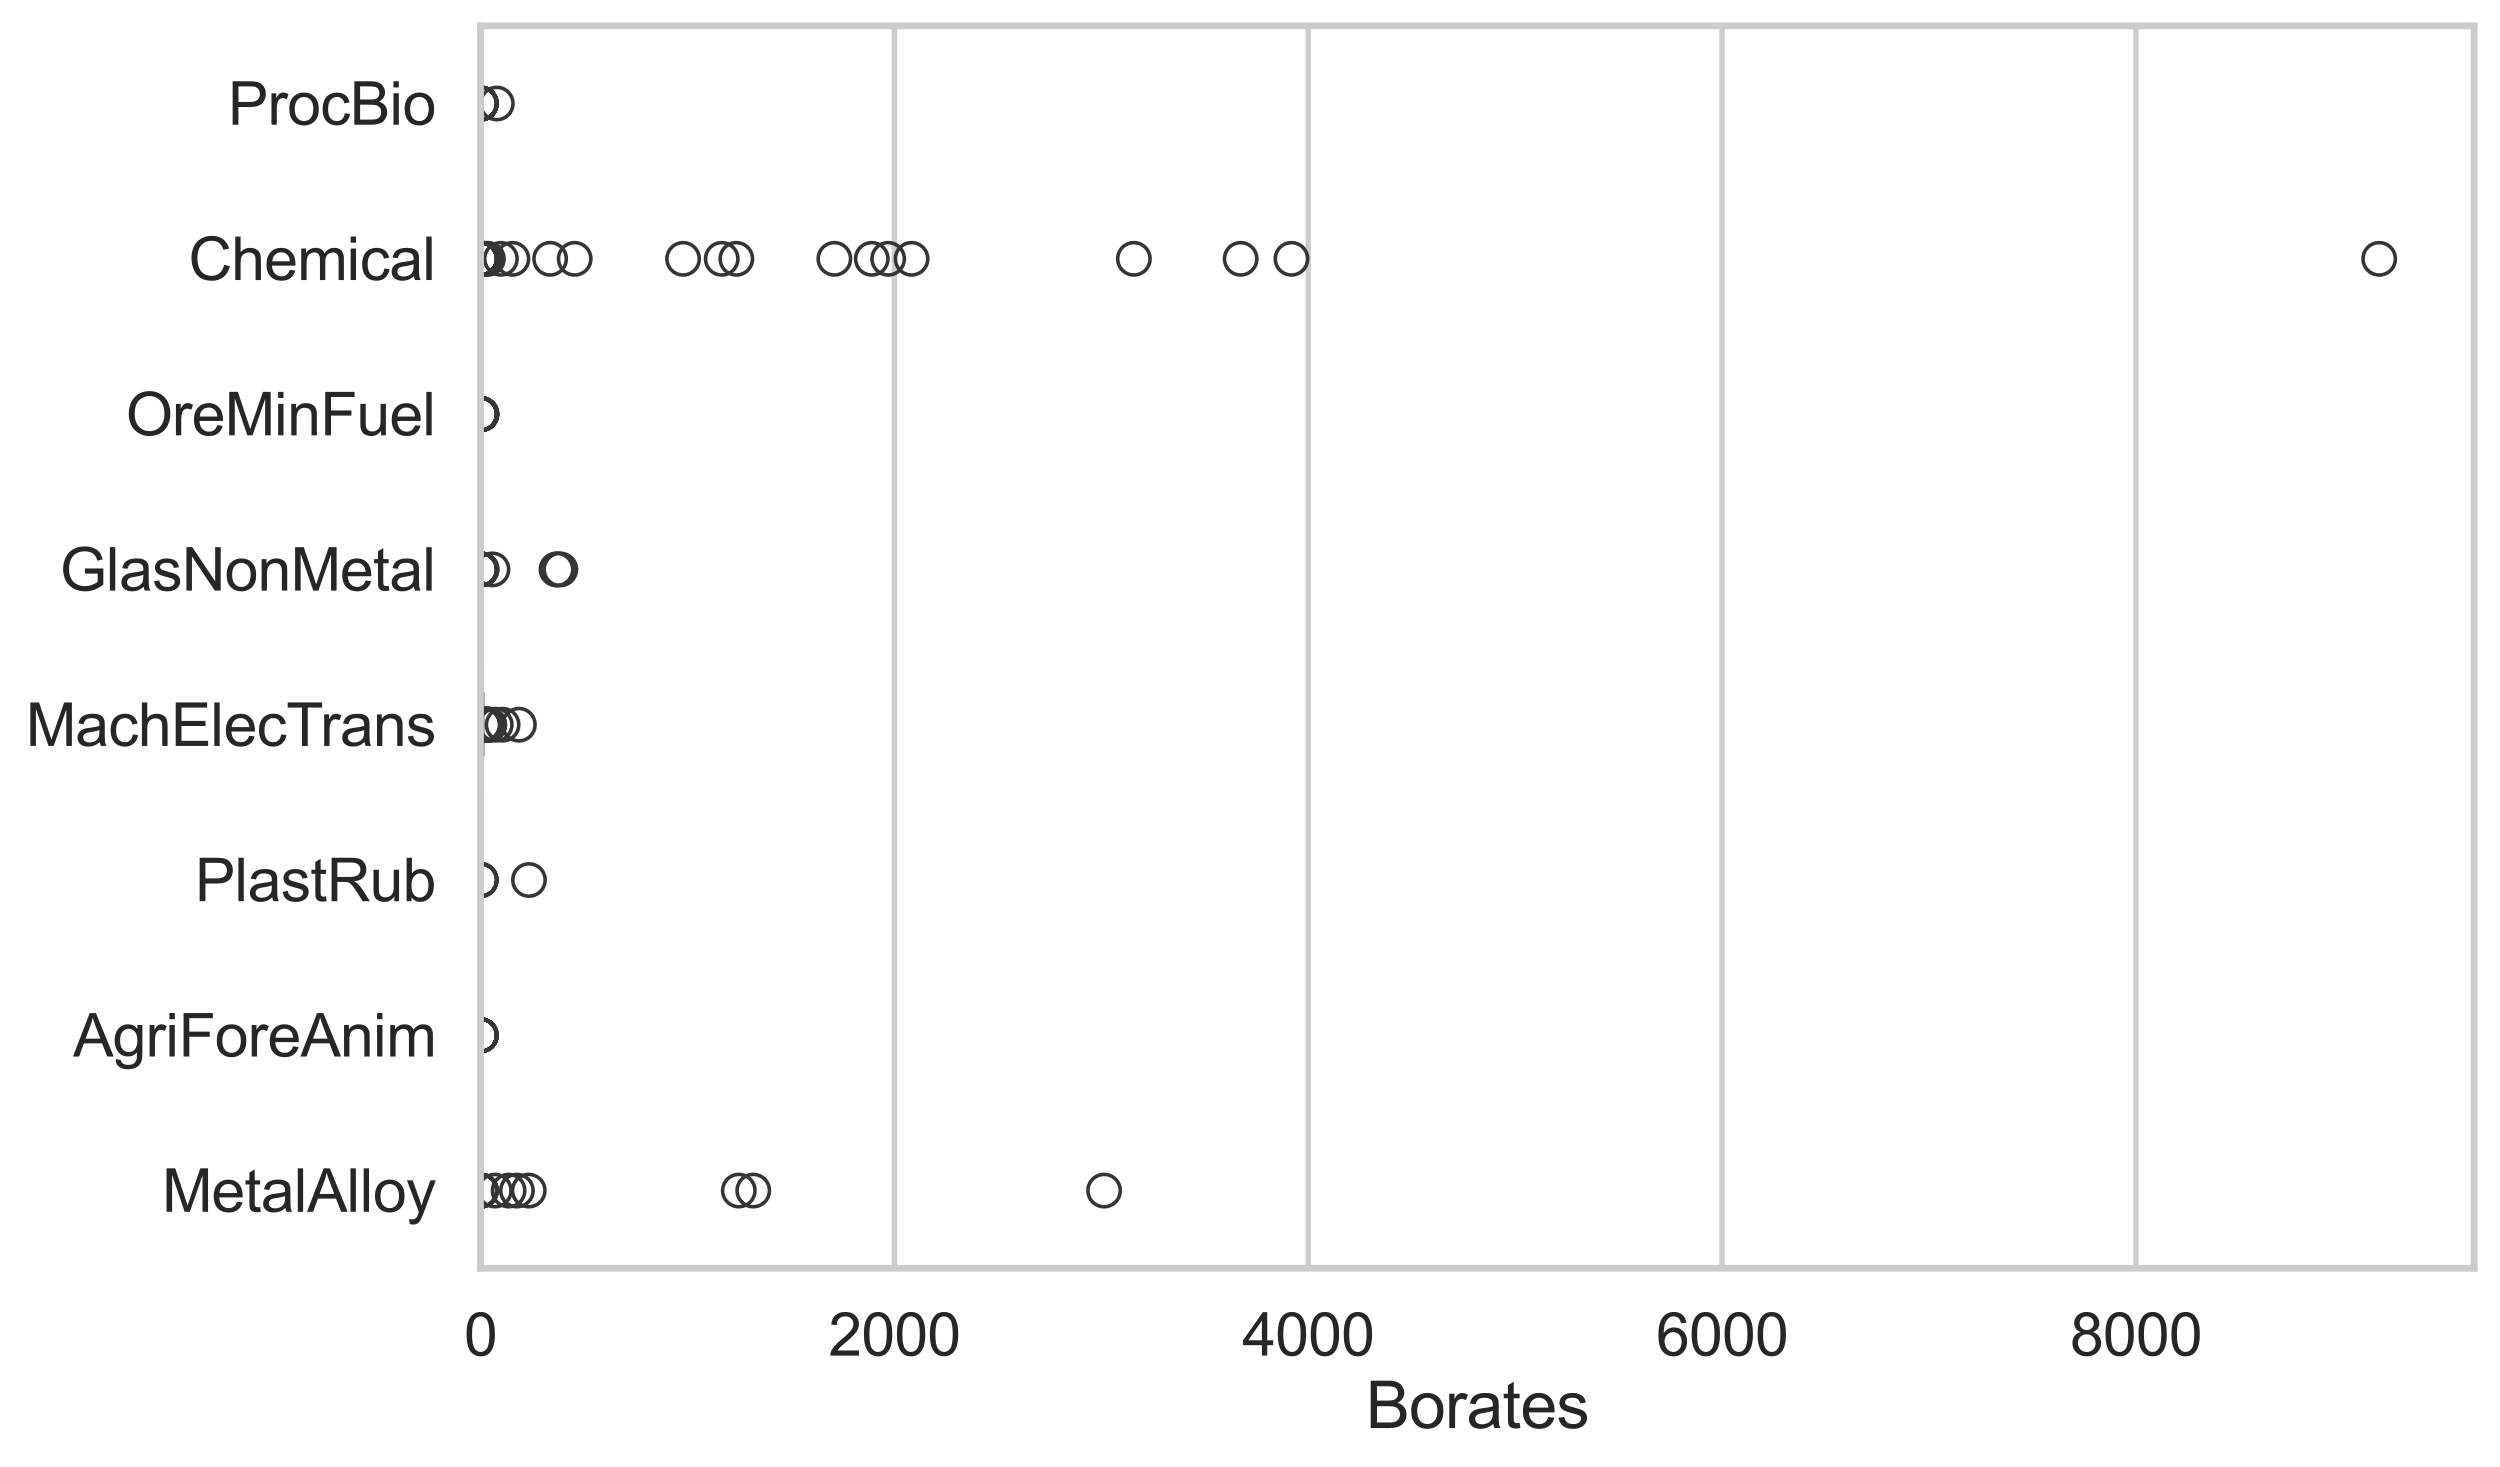 <?xml version="1.0" encoding="utf-8" standalone="no"?>
<!DOCTYPE svg PUBLIC "-//W3C//DTD SVG 1.1//EN"
  "http://www.w3.org/Graphics/SVG/1.1/DTD/svg11.dtd">
<svg xmlns:xlink="http://www.w3.org/1999/xlink" width="695.577pt" height="408.111pt" viewBox="0 0 695.577 408.111" xmlns="http://www.w3.org/2000/svg" version="1.1">
 <defs>
  <style type="text/css">*{stroke-linejoin: round; stroke-linecap: butt}</style>
 </defs>
 <g id="figure_1">
  <g id="patch_1">
   <path d="M 0 408.111 
L 695.577 408.111 
L 695.577 0 
L 0 0 
z
" style="fill: #ffffff"/>
  </g>
  <g id="axes_1">
   <g id="patch_2">
    <path d="M 133.697 352.86 
L 688.377 352.86 
L 688.377 7.2 
L 133.697 7.2 
z
" style="fill: #ffffff"/>
   </g>
   <g id="matplotlib.axis_1">
    <g id="xtick_1">
     <g id="line2d_1">
      <path d="M 133.697 352.86 
L 133.697 7.2 
" clip-path="url(#p08bed62c01)" style="fill: none; stroke: #cccccc; stroke-width: 1.5; stroke-linecap: round"/>
     </g>
     <g id="text_1">
      <!-- 0 -->
      <g style="fill: #262626" transform="translate(129.109 377.17) scale(0.165 -0.165)">
       <defs>
        <path id="ArialMT-30" d="M 266 2259 
Q 266 3072 433 3567 
Q 600 4063 929 4331 
Q 1259 4600 1759 4600 
Q 2128 4600 2406 4451 
Q 2684 4303 2865 4023 
Q 3047 3744 3150 3342 
Q 3253 2941 3253 2259 
Q 3253 1453 3087 958 
Q 2922 463 2592 192 
Q 2263 -78 1759 -78 
Q 1097 -78 719 397 
Q 266 969 266 2259 
z
M 844 2259 
Q 844 1131 1108 757 
Q 1372 384 1759 384 
Q 2147 384 2411 759 
Q 2675 1134 2675 2259 
Q 2675 3391 2411 3762 
Q 2147 4134 1753 4134 
Q 1366 4134 1134 3806 
Q 844 3388 844 2259 
z
" transform="scale(0.016)"/>
       </defs>
       <use xlink:href="#ArialMT-30"/>
      </g>
     </g>
    </g>
    <g id="xtick_2">
     <g id="line2d_2">
      <path d="M 248.843 352.86 
L 248.843 7.2 
" clip-path="url(#p08bed62c01)" style="fill: none; stroke: #cccccc; stroke-width: 1.5; stroke-linecap: round"/>
     </g>
     <g id="text_2">
      <!-- 2000 -->
      <g style="fill: #262626" transform="translate(230.491 377.17) scale(0.165 -0.165)">
       <defs>
        <path id="ArialMT-32" d="M 3222 541 
L 3222 0 
L 194 0 
Q 188 203 259 391 
Q 375 700 629 1000 
Q 884 1300 1366 1694 
Q 2113 2306 2375 2664 
Q 2638 3022 2638 3341 
Q 2638 3675 2398 3904 
Q 2159 4134 1775 4134 
Q 1369 4134 1125 3890 
Q 881 3647 878 3216 
L 300 3275 
Q 359 3922 746 4261 
Q 1134 4600 1788 4600 
Q 2447 4600 2831 4234 
Q 3216 3869 3216 3328 
Q 3216 3053 3103 2787 
Q 2991 2522 2730 2228 
Q 2469 1934 1863 1422 
Q 1356 997 1212 845 
Q 1069 694 975 541 
L 3222 541 
z
" transform="scale(0.016)"/>
       </defs>
       <use xlink:href="#ArialMT-32"/>
       <use xlink:href="#ArialMT-30" transform="translate(55.615 0)"/>
       <use xlink:href="#ArialMT-30" transform="translate(111.23 0)"/>
       <use xlink:href="#ArialMT-30" transform="translate(166.846 0)"/>
      </g>
     </g>
    </g>
    <g id="xtick_3">
     <g id="line2d_3">
      <path d="M 363.988 352.86 
L 363.988 7.2 
" clip-path="url(#p08bed62c01)" style="fill: none; stroke: #cccccc; stroke-width: 1.5; stroke-linecap: round"/>
     </g>
     <g id="text_3">
      <!-- 4000 -->
      <g style="fill: #262626" transform="translate(345.637 377.17) scale(0.165 -0.165)">
       <defs>
        <path id="ArialMT-34" d="M 2069 0 
L 2069 1097 
L 81 1097 
L 81 1613 
L 2172 4581 
L 2631 4581 
L 2631 1613 
L 3250 1613 
L 3250 1097 
L 2631 1097 
L 2631 0 
L 2069 0 
z
M 2069 1613 
L 2069 3678 
L 634 1613 
L 2069 1613 
z
" transform="scale(0.016)"/>
       </defs>
       <use xlink:href="#ArialMT-34"/>
       <use xlink:href="#ArialMT-30" transform="translate(55.615 0)"/>
       <use xlink:href="#ArialMT-30" transform="translate(111.23 0)"/>
       <use xlink:href="#ArialMT-30" transform="translate(166.846 0)"/>
      </g>
     </g>
    </g>
    <g id="xtick_4">
     <g id="line2d_4">
      <path d="M 479.134 352.86 
L 479.134 7.2 
" clip-path="url(#p08bed62c01)" style="fill: none; stroke: #cccccc; stroke-width: 1.5; stroke-linecap: round"/>
     </g>
     <g id="text_4">
      <!-- 6000 -->
      <g style="fill: #262626" transform="translate(460.783 377.17) scale(0.165 -0.165)">
       <defs>
        <path id="ArialMT-36" d="M 3184 3459 
L 2625 3416 
Q 2550 3747 2413 3897 
Q 2184 4138 1850 4138 
Q 1581 4138 1378 3988 
Q 1113 3794 959 3422 
Q 806 3050 800 2363 
Q 1003 2672 1297 2822 
Q 1591 2972 1913 2972 
Q 2475 2972 2870 2558 
Q 3266 2144 3266 1488 
Q 3266 1056 3080 686 
Q 2894 316 2569 119 
Q 2244 -78 1831 -78 
Q 1128 -78 684 439 
Q 241 956 241 2144 
Q 241 3472 731 4075 
Q 1159 4600 1884 4600 
Q 2425 4600 2770 4297 
Q 3116 3994 3184 3459 
z
M 888 1484 
Q 888 1194 1011 928 
Q 1134 663 1356 523 
Q 1578 384 1822 384 
Q 2178 384 2434 671 
Q 2691 959 2691 1453 
Q 2691 1928 2437 2201 
Q 2184 2475 1800 2475 
Q 1419 2475 1153 2201 
Q 888 1928 888 1484 
z
" transform="scale(0.016)"/>
       </defs>
       <use xlink:href="#ArialMT-36"/>
       <use xlink:href="#ArialMT-30" transform="translate(55.615 0)"/>
       <use xlink:href="#ArialMT-30" transform="translate(111.23 0)"/>
       <use xlink:href="#ArialMT-30" transform="translate(166.846 0)"/>
      </g>
     </g>
    </g>
    <g id="xtick_5">
     <g id="line2d_5">
      <path d="M 594.279 352.86 
L 594.279 7.2 
" clip-path="url(#p08bed62c01)" style="fill: none; stroke: #cccccc; stroke-width: 1.5; stroke-linecap: round"/>
     </g>
     <g id="text_5">
      <!-- 8000 -->
      <g style="fill: #262626" transform="translate(575.928 377.17) scale(0.165 -0.165)">
       <defs>
        <path id="ArialMT-38" d="M 1131 2484 
Q 781 2613 612 2850 
Q 444 3088 444 3419 
Q 444 3919 803 4259 
Q 1163 4600 1759 4600 
Q 2359 4600 2725 4251 
Q 3091 3903 3091 3403 
Q 3091 3084 2923 2848 
Q 2756 2613 2416 2484 
Q 2838 2347 3058 2040 
Q 3278 1734 3278 1309 
Q 3278 722 2862 322 
Q 2447 -78 1769 -78 
Q 1091 -78 675 323 
Q 259 725 259 1325 
Q 259 1772 486 2073 
Q 713 2375 1131 2484 
z
M 1019 3438 
Q 1019 3113 1228 2906 
Q 1438 2700 1772 2700 
Q 2097 2700 2305 2904 
Q 2513 3109 2513 3406 
Q 2513 3716 2298 3927 
Q 2084 4138 1766 4138 
Q 1444 4138 1231 3931 
Q 1019 3725 1019 3438 
z
M 838 1322 
Q 838 1081 952 856 
Q 1066 631 1291 507 
Q 1516 384 1775 384 
Q 2178 384 2440 643 
Q 2703 903 2703 1303 
Q 2703 1709 2433 1975 
Q 2163 2241 1756 2241 
Q 1359 2241 1098 1978 
Q 838 1716 838 1322 
z
" transform="scale(0.016)"/>
       </defs>
       <use xlink:href="#ArialMT-38"/>
       <use xlink:href="#ArialMT-30" transform="translate(55.615 0)"/>
       <use xlink:href="#ArialMT-30" transform="translate(111.23 0)"/>
       <use xlink:href="#ArialMT-30" transform="translate(166.846 0)"/>
      </g>
     </g>
    </g>
    <g id="text_6">
     <!-- Borates -->
     <g style="fill: #262626" transform="translate(380.022 397.334) scale(0.18 -0.18)">
      <defs>
       <path id="ArialMT-42" d="M 469 0 
L 469 4581 
L 2188 4581 
Q 2713 4581 3030 4442 
Q 3347 4303 3526 4014 
Q 3706 3725 3706 3409 
Q 3706 3116 3547 2856 
Q 3388 2597 3066 2438 
Q 3481 2316 3704 2022 
Q 3928 1728 3928 1328 
Q 3928 1006 3792 729 
Q 3656 453 3456 303 
Q 3256 153 2954 76 
Q 2653 0 2216 0 
L 469 0 
z
M 1075 2656 
L 2066 2656 
Q 2469 2656 2644 2709 
Q 2875 2778 2992 2937 
Q 3109 3097 3109 3338 
Q 3109 3566 3000 3739 
Q 2891 3913 2687 3977 
Q 2484 4041 1991 4041 
L 1075 4041 
L 1075 2656 
z
M 1075 541 
L 2216 541 
Q 2509 541 2628 563 
Q 2838 600 2978 687 
Q 3119 775 3209 942 
Q 3300 1109 3300 1328 
Q 3300 1584 3169 1773 
Q 3038 1963 2805 2039 
Q 2572 2116 2134 2116 
L 1075 2116 
L 1075 541 
z
" transform="scale(0.016)"/>
       <path id="ArialMT-6f" d="M 213 1659 
Q 213 2581 725 3025 
Q 1153 3394 1769 3394 
Q 2453 3394 2887 2945 
Q 3322 2497 3322 1706 
Q 3322 1066 3130 698 
Q 2938 331 2570 128 
Q 2203 -75 1769 -75 
Q 1072 -75 642 372 
Q 213 819 213 1659 
z
M 791 1659 
Q 791 1022 1069 705 
Q 1347 388 1769 388 
Q 2188 388 2466 706 
Q 2744 1025 2744 1678 
Q 2744 2294 2464 2611 
Q 2184 2928 1769 2928 
Q 1347 2928 1069 2612 
Q 791 2297 791 1659 
z
" transform="scale(0.016)"/>
       <path id="ArialMT-72" d="M 416 0 
L 416 3319 
L 922 3319 
L 922 2816 
Q 1116 3169 1280 3281 
Q 1444 3394 1641 3394 
Q 1925 3394 2219 3213 
L 2025 2691 
Q 1819 2813 1613 2813 
Q 1428 2813 1281 2702 
Q 1134 2591 1072 2394 
Q 978 2094 978 1738 
L 978 0 
L 416 0 
z
" transform="scale(0.016)"/>
       <path id="ArialMT-61" d="M 2588 409 
Q 2275 144 1986 34 
Q 1697 -75 1366 -75 
Q 819 -75 525 192 
Q 231 459 231 875 
Q 231 1119 342 1320 
Q 453 1522 633 1644 
Q 813 1766 1038 1828 
Q 1203 1872 1538 1913 
Q 2219 1994 2541 2106 
Q 2544 2222 2544 2253 
Q 2544 2597 2384 2738 
Q 2169 2928 1744 2928 
Q 1347 2928 1158 2789 
Q 969 2650 878 2297 
L 328 2372 
Q 403 2725 575 2942 
Q 747 3159 1072 3276 
Q 1397 3394 1825 3394 
Q 2250 3394 2515 3294 
Q 2781 3194 2906 3042 
Q 3031 2891 3081 2659 
Q 3109 2516 3109 2141 
L 3109 1391 
Q 3109 606 3145 398 
Q 3181 191 3288 0 
L 2700 0 
Q 2613 175 2588 409 
z
M 2541 1666 
Q 2234 1541 1622 1453 
Q 1275 1403 1131 1340 
Q 988 1278 909 1158 
Q 831 1038 831 891 
Q 831 666 1001 516 
Q 1172 366 1500 366 
Q 1825 366 2078 508 
Q 2331 650 2450 897 
Q 2541 1088 2541 1459 
L 2541 1666 
z
" transform="scale(0.016)"/>
       <path id="ArialMT-74" d="M 1650 503 
L 1731 6 
Q 1494 -44 1306 -44 
Q 1000 -44 831 53 
Q 663 150 594 308 
Q 525 466 525 972 
L 525 2881 
L 113 2881 
L 113 3319 
L 525 3319 
L 525 4141 
L 1084 4478 
L 1084 3319 
L 1650 3319 
L 1650 2881 
L 1084 2881 
L 1084 941 
Q 1084 700 1114 631 
Q 1144 563 1211 522 
Q 1278 481 1403 481 
Q 1497 481 1650 503 
z
" transform="scale(0.016)"/>
       <path id="ArialMT-65" d="M 2694 1069 
L 3275 997 
Q 3138 488 2766 206 
Q 2394 -75 1816 -75 
Q 1088 -75 661 373 
Q 234 822 234 1631 
Q 234 2469 665 2931 
Q 1097 3394 1784 3394 
Q 2450 3394 2872 2941 
Q 3294 2488 3294 1666 
Q 3294 1616 3291 1516 
L 816 1516 
Q 847 969 1125 678 
Q 1403 388 1819 388 
Q 2128 388 2347 550 
Q 2566 713 2694 1069 
z
M 847 1978 
L 2700 1978 
Q 2663 2397 2488 2606 
Q 2219 2931 1791 2931 
Q 1403 2931 1139 2672 
Q 875 2413 847 1978 
z
" transform="scale(0.016)"/>
       <path id="ArialMT-73" d="M 197 991 
L 753 1078 
Q 800 744 1014 566 
Q 1228 388 1613 388 
Q 2000 388 2187 545 
Q 2375 703 2375 916 
Q 2375 1106 2209 1216 
Q 2094 1291 1634 1406 
Q 1016 1563 777 1677 
Q 538 1791 414 1992 
Q 291 2194 291 2438 
Q 291 2659 392 2848 
Q 494 3038 669 3163 
Q 800 3259 1026 3326 
Q 1253 3394 1513 3394 
Q 1903 3394 2198 3281 
Q 2494 3169 2634 2976 
Q 2775 2784 2828 2463 
L 2278 2388 
Q 2241 2644 2061 2787 
Q 1881 2931 1553 2931 
Q 1166 2931 1000 2803 
Q 834 2675 834 2503 
Q 834 2394 903 2306 
Q 972 2216 1119 2156 
Q 1203 2125 1616 2013 
Q 2213 1853 2448 1751 
Q 2684 1650 2818 1456 
Q 2953 1263 2953 975 
Q 2953 694 2789 445 
Q 2625 197 2315 61 
Q 2006 -75 1616 -75 
Q 969 -75 630 194 
Q 291 463 197 991 
z
" transform="scale(0.016)"/>
      </defs>
      <use xlink:href="#ArialMT-42"/>
      <use xlink:href="#ArialMT-6f" transform="translate(66.699 0)"/>
      <use xlink:href="#ArialMT-72" transform="translate(122.314 0)"/>
      <use xlink:href="#ArialMT-61" transform="translate(155.615 0)"/>
      <use xlink:href="#ArialMT-74" transform="translate(211.23 0)"/>
      <use xlink:href="#ArialMT-65" transform="translate(239.014 0)"/>
      <use xlink:href="#ArialMT-73" transform="translate(294.629 0)"/>
     </g>
    </g>
   </g>
   <g id="matplotlib.axis_2">
    <g id="ytick_1">
     <g id="text_7">
      <!-- ProcBio -->
      <g style="fill: #262626" transform="translate(63.424 34.709) scale(0.165 -0.165)">
       <defs>
        <path id="ArialMT-50" d="M 494 0 
L 494 4581 
L 2222 4581 
Q 2678 4581 2919 4538 
Q 3256 4481 3484 4323 
Q 3713 4166 3852 3881 
Q 3991 3597 3991 3256 
Q 3991 2672 3619 2267 
Q 3247 1863 2275 1863 
L 1100 1863 
L 1100 0 
L 494 0 
z
M 1100 2403 
L 2284 2403 
Q 2872 2403 3119 2622 
Q 3366 2841 3366 3238 
Q 3366 3525 3220 3729 
Q 3075 3934 2838 4000 
Q 2684 4041 2272 4041 
L 1100 4041 
L 1100 2403 
z
" transform="scale(0.016)"/>
        <path id="ArialMT-63" d="M 2588 1216 
L 3141 1144 
Q 3050 572 2676 248 
Q 2303 -75 1759 -75 
Q 1078 -75 664 370 
Q 250 816 250 1647 
Q 250 2184 428 2587 
Q 606 2991 970 3192 
Q 1334 3394 1763 3394 
Q 2303 3394 2647 3120 
Q 2991 2847 3088 2344 
L 2541 2259 
Q 2463 2594 2264 2762 
Q 2066 2931 1784 2931 
Q 1359 2931 1093 2626 
Q 828 2322 828 1663 
Q 828 994 1084 691 
Q 1341 388 1753 388 
Q 2084 388 2306 591 
Q 2528 794 2588 1216 
z
" transform="scale(0.016)"/>
        <path id="ArialMT-69" d="M 425 3934 
L 425 4581 
L 988 4581 
L 988 3934 
L 425 3934 
z
M 425 0 
L 425 3319 
L 988 3319 
L 988 0 
L 425 0 
z
" transform="scale(0.016)"/>
       </defs>
       <use xlink:href="#ArialMT-50"/>
       <use xlink:href="#ArialMT-72" transform="translate(66.699 0)"/>
       <use xlink:href="#ArialMT-6f" transform="translate(100 0)"/>
       <use xlink:href="#ArialMT-63" transform="translate(155.615 0)"/>
       <use xlink:href="#ArialMT-42" transform="translate(205.615 0)"/>
       <use xlink:href="#ArialMT-69" transform="translate(272.314 0)"/>
       <use xlink:href="#ArialMT-6f" transform="translate(294.531 0)"/>
      </g>
     </g>
    </g>
    <g id="ytick_2">
     <g id="text_8">
      <!-- Chemical -->
      <g style="fill: #262626" transform="translate(52.428 77.916) scale(0.165 -0.165)">
       <defs>
        <path id="ArialMT-43" d="M 3763 1606 
L 4369 1453 
Q 4178 706 3683 314 
Q 3188 -78 2472 -78 
Q 1731 -78 1267 223 
Q 803 525 561 1097 
Q 319 1669 319 2325 
Q 319 3041 592 3573 
Q 866 4106 1370 4382 
Q 1875 4659 2481 4659 
Q 3169 4659 3637 4309 
Q 4106 3959 4291 3325 
L 3694 3184 
Q 3534 3684 3231 3912 
Q 2928 4141 2469 4141 
Q 1941 4141 1586 3887 
Q 1231 3634 1087 3207 
Q 944 2781 944 2328 
Q 944 1744 1114 1308 
Q 1284 872 1643 656 
Q 2003 441 2422 441 
Q 2931 441 3284 734 
Q 3638 1028 3763 1606 
z
" transform="scale(0.016)"/>
        <path id="ArialMT-68" d="M 422 0 
L 422 4581 
L 984 4581 
L 984 2938 
Q 1378 3394 1978 3394 
Q 2347 3394 2619 3248 
Q 2891 3103 3008 2847 
Q 3125 2591 3125 2103 
L 3125 0 
L 2563 0 
L 2563 2103 
Q 2563 2525 2380 2717 
Q 2197 2909 1863 2909 
Q 1613 2909 1392 2779 
Q 1172 2650 1078 2428 
Q 984 2206 984 1816 
L 984 0 
L 422 0 
z
" transform="scale(0.016)"/>
        <path id="ArialMT-6d" d="M 422 0 
L 422 3319 
L 925 3319 
L 925 2853 
Q 1081 3097 1340 3245 
Q 1600 3394 1931 3394 
Q 2300 3394 2536 3241 
Q 2772 3088 2869 2813 
Q 3263 3394 3894 3394 
Q 4388 3394 4653 3120 
Q 4919 2847 4919 2278 
L 4919 0 
L 4359 0 
L 4359 2091 
Q 4359 2428 4304 2576 
Q 4250 2725 4106 2815 
Q 3963 2906 3769 2906 
Q 3419 2906 3187 2673 
Q 2956 2441 2956 1928 
L 2956 0 
L 2394 0 
L 2394 2156 
Q 2394 2531 2256 2718 
Q 2119 2906 1806 2906 
Q 1569 2906 1367 2781 
Q 1166 2656 1075 2415 
Q 984 2175 984 1722 
L 984 0 
L 422 0 
z
" transform="scale(0.016)"/>
        <path id="ArialMT-6c" d="M 409 0 
L 409 4581 
L 972 4581 
L 972 0 
L 409 0 
z
" transform="scale(0.016)"/>
       </defs>
       <use xlink:href="#ArialMT-43"/>
       <use xlink:href="#ArialMT-68" transform="translate(72.217 0)"/>
       <use xlink:href="#ArialMT-65" transform="translate(127.832 0)"/>
       <use xlink:href="#ArialMT-6d" transform="translate(183.447 0)"/>
       <use xlink:href="#ArialMT-69" transform="translate(266.748 0)"/>
       <use xlink:href="#ArialMT-63" transform="translate(288.965 0)"/>
       <use xlink:href="#ArialMT-61" transform="translate(338.965 0)"/>
       <use xlink:href="#ArialMT-6c" transform="translate(394.58 0)"/>
      </g>
     </g>
    </g>
    <g id="ytick_3">
     <g id="text_9">
      <!-- OreMinFuel -->
      <g style="fill: #262626" transform="translate(35.013 121.124) scale(0.165 -0.165)">
       <defs>
        <path id="ArialMT-4f" d="M 309 2231 
Q 309 3372 921 4017 
Q 1534 4663 2503 4663 
Q 3138 4663 3647 4359 
Q 4156 4056 4423 3514 
Q 4691 2972 4691 2284 
Q 4691 1588 4409 1038 
Q 4128 488 3612 205 
Q 3097 -78 2500 -78 
Q 1853 -78 1343 234 
Q 834 547 571 1087 
Q 309 1628 309 2231 
z
M 934 2222 
Q 934 1394 1379 917 
Q 1825 441 2497 441 
Q 3181 441 3623 922 
Q 4066 1403 4066 2288 
Q 4066 2847 3877 3264 
Q 3688 3681 3323 3911 
Q 2959 4141 2506 4141 
Q 1863 4141 1398 3698 
Q 934 3256 934 2222 
z
" transform="scale(0.016)"/>
        <path id="ArialMT-4d" d="M 475 0 
L 475 4581 
L 1388 4581 
L 2472 1338 
Q 2622 884 2691 659 
Q 2769 909 2934 1394 
L 4031 4581 
L 4847 4581 
L 4847 0 
L 4263 0 
L 4263 3834 
L 2931 0 
L 2384 0 
L 1059 3900 
L 1059 0 
L 475 0 
z
" transform="scale(0.016)"/>
        <path id="ArialMT-6e" d="M 422 0 
L 422 3319 
L 928 3319 
L 928 2847 
Q 1294 3394 1984 3394 
Q 2284 3394 2536 3286 
Q 2788 3178 2913 3003 
Q 3038 2828 3088 2588 
Q 3119 2431 3119 2041 
L 3119 0 
L 2556 0 
L 2556 2019 
Q 2556 2363 2490 2533 
Q 2425 2703 2258 2804 
Q 2091 2906 1866 2906 
Q 1506 2906 1245 2678 
Q 984 2450 984 1813 
L 984 0 
L 422 0 
z
" transform="scale(0.016)"/>
        <path id="ArialMT-46" d="M 525 0 
L 525 4581 
L 3616 4581 
L 3616 4041 
L 1131 4041 
L 1131 2622 
L 3281 2622 
L 3281 2081 
L 1131 2081 
L 1131 0 
L 525 0 
z
" transform="scale(0.016)"/>
        <path id="ArialMT-75" d="M 2597 0 
L 2597 488 
Q 2209 -75 1544 -75 
Q 1250 -75 995 37 
Q 741 150 617 320 
Q 494 491 444 738 
Q 409 903 409 1263 
L 409 3319 
L 972 3319 
L 972 1478 
Q 972 1038 1006 884 
Q 1059 663 1231 536 
Q 1403 409 1656 409 
Q 1909 409 2131 539 
Q 2353 669 2445 892 
Q 2538 1116 2538 1541 
L 2538 3319 
L 3100 3319 
L 3100 0 
L 2597 0 
z
" transform="scale(0.016)"/>
       </defs>
       <use xlink:href="#ArialMT-4f"/>
       <use xlink:href="#ArialMT-72" transform="translate(77.783 0)"/>
       <use xlink:href="#ArialMT-65" transform="translate(111.084 0)"/>
       <use xlink:href="#ArialMT-4d" transform="translate(166.699 0)"/>
       <use xlink:href="#ArialMT-69" transform="translate(250 0)"/>
       <use xlink:href="#ArialMT-6e" transform="translate(272.217 0)"/>
       <use xlink:href="#ArialMT-46" transform="translate(327.832 0)"/>
       <use xlink:href="#ArialMT-75" transform="translate(388.916 0)"/>
       <use xlink:href="#ArialMT-65" transform="translate(444.531 0)"/>
       <use xlink:href="#ArialMT-6c" transform="translate(500.146 0)"/>
      </g>
     </g>
    </g>
    <g id="ytick_4">
     <g id="text_10">
      <!-- GlasNonMetal -->
      <g style="fill: #262626" transform="translate(16.659 164.331) scale(0.165 -0.165)">
       <defs>
        <path id="ArialMT-47" d="M 2638 1797 
L 2638 2334 
L 4578 2338 
L 4578 638 
Q 4131 281 3656 101 
Q 3181 -78 2681 -78 
Q 2006 -78 1454 211 
Q 903 500 622 1047 
Q 341 1594 341 2269 
Q 341 2938 620 3517 
Q 900 4097 1425 4378 
Q 1950 4659 2634 4659 
Q 3131 4659 3532 4498 
Q 3934 4338 4162 4050 
Q 4391 3763 4509 3300 
L 3963 3150 
Q 3859 3500 3706 3700 
Q 3553 3900 3268 4020 
Q 2984 4141 2638 4141 
Q 2222 4141 1919 4014 
Q 1616 3888 1430 3681 
Q 1244 3475 1141 3228 
Q 966 2803 966 2306 
Q 966 1694 1177 1281 
Q 1388 869 1791 669 
Q 2194 469 2647 469 
Q 3041 469 3416 620 
Q 3791 772 3984 944 
L 3984 1797 
L 2638 1797 
z
" transform="scale(0.016)"/>
        <path id="ArialMT-4e" d="M 488 0 
L 488 4581 
L 1109 4581 
L 3516 984 
L 3516 4581 
L 4097 4581 
L 4097 0 
L 3475 0 
L 1069 3600 
L 1069 0 
L 488 0 
z
" transform="scale(0.016)"/>
       </defs>
       <use xlink:href="#ArialMT-47"/>
       <use xlink:href="#ArialMT-6c" transform="translate(77.783 0)"/>
       <use xlink:href="#ArialMT-61" transform="translate(100 0)"/>
       <use xlink:href="#ArialMT-73" transform="translate(155.615 0)"/>
       <use xlink:href="#ArialMT-4e" transform="translate(205.615 0)"/>
       <use xlink:href="#ArialMT-6f" transform="translate(277.832 0)"/>
       <use xlink:href="#ArialMT-6e" transform="translate(333.447 0)"/>
       <use xlink:href="#ArialMT-4d" transform="translate(389.062 0)"/>
       <use xlink:href="#ArialMT-65" transform="translate(472.363 0)"/>
       <use xlink:href="#ArialMT-74" transform="translate(527.979 0)"/>
       <use xlink:href="#ArialMT-61" transform="translate(555.762 0)"/>
       <use xlink:href="#ArialMT-6c" transform="translate(611.377 0)"/>
      </g>
     </g>
    </g>
    <g id="ytick_5">
     <g id="text_11">
      <!-- MachElecTrans -->
      <g style="fill: #262626" transform="translate(7.2 207.539) scale(0.165 -0.165)">
       <defs>
        <path id="ArialMT-45" d="M 506 0 
L 506 4581 
L 3819 4581 
L 3819 4041 
L 1113 4041 
L 1113 2638 
L 3647 2638 
L 3647 2100 
L 1113 2100 
L 1113 541 
L 3925 541 
L 3925 0 
L 506 0 
z
" transform="scale(0.016)"/>
        <path id="ArialMT-54" d="M 1659 0 
L 1659 4041 
L 150 4041 
L 150 4581 
L 3781 4581 
L 3781 4041 
L 2266 4041 
L 2266 0 
L 1659 0 
z
" transform="scale(0.016)"/>
       </defs>
       <use xlink:href="#ArialMT-4d"/>
       <use xlink:href="#ArialMT-61" transform="translate(83.301 0)"/>
       <use xlink:href="#ArialMT-63" transform="translate(138.916 0)"/>
       <use xlink:href="#ArialMT-68" transform="translate(188.916 0)"/>
       <use xlink:href="#ArialMT-45" transform="translate(244.531 0)"/>
       <use xlink:href="#ArialMT-6c" transform="translate(311.23 0)"/>
       <use xlink:href="#ArialMT-65" transform="translate(333.447 0)"/>
       <use xlink:href="#ArialMT-63" transform="translate(389.062 0)"/>
       <use xlink:href="#ArialMT-54" transform="translate(439.062 0)"/>
       <use xlink:href="#ArialMT-72" transform="translate(496.396 0)"/>
       <use xlink:href="#ArialMT-61" transform="translate(529.697 0)"/>
       <use xlink:href="#ArialMT-6e" transform="translate(585.312 0)"/>
       <use xlink:href="#ArialMT-73" transform="translate(640.928 0)"/>
      </g>
     </g>
    </g>
    <g id="ytick_6">
     <g id="text_12">
      <!-- PlastRub -->
      <g style="fill: #262626" transform="translate(54.248 250.746) scale(0.165 -0.165)">
       <defs>
        <path id="ArialMT-52" d="M 503 0 
L 503 4581 
L 2534 4581 
Q 3147 4581 3465 4457 
Q 3784 4334 3975 4021 
Q 4166 3709 4166 3331 
Q 4166 2844 3850 2509 
Q 3534 2175 2875 2084 
Q 3116 1969 3241 1856 
Q 3506 1613 3744 1247 
L 4541 0 
L 3778 0 
L 3172 953 
Q 2906 1366 2734 1584 
Q 2563 1803 2427 1890 
Q 2291 1978 2150 2013 
Q 2047 2034 1813 2034 
L 1109 2034 
L 1109 0 
L 503 0 
z
M 1109 2559 
L 2413 2559 
Q 2828 2559 3062 2645 
Q 3297 2731 3419 2920 
Q 3541 3109 3541 3331 
Q 3541 3656 3305 3865 
Q 3069 4075 2559 4075 
L 1109 4075 
L 1109 2559 
z
" transform="scale(0.016)"/>
        <path id="ArialMT-62" d="M 941 0 
L 419 0 
L 419 4581 
L 981 4581 
L 981 2947 
Q 1338 3394 1891 3394 
Q 2197 3394 2470 3270 
Q 2744 3147 2920 2923 
Q 3097 2700 3197 2384 
Q 3297 2069 3297 1709 
Q 3297 856 2875 390 
Q 2453 -75 1863 -75 
Q 1275 -75 941 416 
L 941 0 
z
M 934 1684 
Q 934 1088 1097 822 
Q 1363 388 1816 388 
Q 2184 388 2453 708 
Q 2722 1028 2722 1663 
Q 2722 2313 2464 2622 
Q 2206 2931 1841 2931 
Q 1472 2931 1203 2611 
Q 934 2291 934 1684 
z
" transform="scale(0.016)"/>
       </defs>
       <use xlink:href="#ArialMT-50"/>
       <use xlink:href="#ArialMT-6c" transform="translate(66.699 0)"/>
       <use xlink:href="#ArialMT-61" transform="translate(88.916 0)"/>
       <use xlink:href="#ArialMT-73" transform="translate(144.531 0)"/>
       <use xlink:href="#ArialMT-74" transform="translate(194.531 0)"/>
       <use xlink:href="#ArialMT-52" transform="translate(222.314 0)"/>
       <use xlink:href="#ArialMT-75" transform="translate(294.531 0)"/>
       <use xlink:href="#ArialMT-62" transform="translate(350.146 0)"/>
      </g>
     </g>
    </g>
    <g id="ytick_7">
     <g id="text_13">
      <!-- AgriForeAnim -->
      <g style="fill: #262626" transform="translate(20.341 293.954) scale(0.165 -0.165)">
       <defs>
        <path id="ArialMT-41" d="M -9 0 
L 1750 4581 
L 2403 4581 
L 4278 0 
L 3588 0 
L 3053 1388 
L 1138 1388 
L 634 0 
L -9 0 
z
M 1313 1881 
L 2866 1881 
L 2388 3150 
Q 2169 3728 2063 4100 
Q 1975 3659 1816 3225 
L 1313 1881 
z
" transform="scale(0.016)"/>
        <path id="ArialMT-67" d="M 319 -275 
L 866 -356 
Q 900 -609 1056 -725 
Q 1266 -881 1628 -881 
Q 2019 -881 2231 -725 
Q 2444 -569 2519 -288 
Q 2563 -116 2559 434 
Q 2191 0 1641 0 
Q 956 0 581 494 
Q 206 988 206 1678 
Q 206 2153 378 2554 
Q 550 2956 876 3175 
Q 1203 3394 1644 3394 
Q 2231 3394 2613 2919 
L 2613 3319 
L 3131 3319 
L 3131 450 
Q 3131 -325 2973 -648 
Q 2816 -972 2473 -1159 
Q 2131 -1347 1631 -1347 
Q 1038 -1347 672 -1080 
Q 306 -813 319 -275 
z
M 784 1719 
Q 784 1066 1043 766 
Q 1303 466 1694 466 
Q 2081 466 2343 764 
Q 2606 1063 2606 1700 
Q 2606 2309 2336 2618 
Q 2066 2928 1684 2928 
Q 1309 2928 1046 2623 
Q 784 2319 784 1719 
z
" transform="scale(0.016)"/>
       </defs>
       <use xlink:href="#ArialMT-41"/>
       <use xlink:href="#ArialMT-67" transform="translate(66.699 0)"/>
       <use xlink:href="#ArialMT-72" transform="translate(122.314 0)"/>
       <use xlink:href="#ArialMT-69" transform="translate(155.615 0)"/>
       <use xlink:href="#ArialMT-46" transform="translate(177.832 0)"/>
       <use xlink:href="#ArialMT-6f" transform="translate(238.916 0)"/>
       <use xlink:href="#ArialMT-72" transform="translate(294.531 0)"/>
       <use xlink:href="#ArialMT-65" transform="translate(327.832 0)"/>
       <use xlink:href="#ArialMT-41" transform="translate(383.447 0)"/>
       <use xlink:href="#ArialMT-6e" transform="translate(450.146 0)"/>
       <use xlink:href="#ArialMT-69" transform="translate(505.762 0)"/>
       <use xlink:href="#ArialMT-6d" transform="translate(527.979 0)"/>
      </g>
     </g>
    </g>
    <g id="ytick_8">
     <g id="text_14">
      <!-- MetalAlloy -->
      <g style="fill: #262626" transform="translate(45.088 337.161) scale(0.165 -0.165)">
       <defs>
        <path id="ArialMT-79" d="M 397 -1278 
L 334 -750 
Q 519 -800 656 -800 
Q 844 -800 956 -737 
Q 1069 -675 1141 -563 
Q 1194 -478 1313 -144 
Q 1328 -97 1363 -6 
L 103 3319 
L 709 3319 
L 1400 1397 
Q 1534 1031 1641 628 
Q 1738 1016 1872 1384 
L 2581 3319 
L 3144 3319 
L 1881 -56 
Q 1678 -603 1566 -809 
Q 1416 -1088 1222 -1217 
Q 1028 -1347 759 -1347 
Q 597 -1347 397 -1278 
z
" transform="scale(0.016)"/>
       </defs>
       <use xlink:href="#ArialMT-4d"/>
       <use xlink:href="#ArialMT-65" transform="translate(83.301 0)"/>
       <use xlink:href="#ArialMT-74" transform="translate(138.916 0)"/>
       <use xlink:href="#ArialMT-61" transform="translate(166.699 0)"/>
       <use xlink:href="#ArialMT-6c" transform="translate(222.314 0)"/>
       <use xlink:href="#ArialMT-41" transform="translate(244.531 0)"/>
       <use xlink:href="#ArialMT-6c" transform="translate(311.23 0)"/>
       <use xlink:href="#ArialMT-6c" transform="translate(333.447 0)"/>
       <use xlink:href="#ArialMT-6f" transform="translate(355.664 0)"/>
       <use xlink:href="#ArialMT-79" transform="translate(411.279 0)"/>
      </g>
     </g>
    </g>
   </g>
   <g id="patch_3">
    <path d="M 133.697 11.521 
L 133.697 46.087 
L 133.698 46.087 
L 133.698 11.521 
L 133.697 11.521 
z
" clip-path="url(#p08bed62c01)" style="fill: #ca74db; stroke: #353535; stroke-linejoin: miter"/>
   </g>
   <g id="line2d_6">
    <path d="M 133.697 28.804 
L 133.697 28.804 
" clip-path="url(#p08bed62c01)" style="fill: none; stroke: #353535"/>
   </g>
   <g id="line2d_7">
    <path d="M 133.698 28.804 
L 133.699 28.804 
" clip-path="url(#p08bed62c01)" style="fill: none; stroke: #353535"/>
   </g>
   <g id="line2d_8">
    <path d="M 133.697 20.162 
L 133.697 37.445 
" clip-path="url(#p08bed62c01)" style="fill: none; stroke: #353535; stroke-linecap: round"/>
   </g>
   <g id="line2d_9">
    <path d="M 133.699 20.162 
L 133.699 37.445 
" clip-path="url(#p08bed62c01)" style="fill: none; stroke: #353535; stroke-linecap: round"/>
   </g>
   <g id="line2d_10">
    <defs>
     <path id="m38c606f7e8" d="M 0 4.5 
C 1.193 4.5 2.338 4.026 3.182 3.182 
C 4.026 2.338 4.5 1.193 4.5 0 
C 4.5 -1.193 4.026 -2.338 3.182 -3.182 
C 2.338 -4.026 1.193 -4.5 0 -4.5 
C -1.193 -4.5 -2.338 -4.026 -3.182 -3.182 
C -4.026 -2.338 -4.5 -1.193 -4.5 0 
C -4.5 1.193 -4.026 2.338 -3.182 3.182 
C -2.338 4.026 -1.193 4.5 0 4.5 
z
" style="stroke: #353535"/>
    </defs>
    <g clip-path="url(#p08bed62c01)">
     <use xlink:href="#m38c606f7e8" x="133.705" y="28.804" style="fill-opacity: 0; stroke: #353535"/>
     <use xlink:href="#m38c606f7e8" x="133.726" y="28.804" style="fill-opacity: 0; stroke: #353535"/>
     <use xlink:href="#m38c606f7e8" x="133.701" y="28.804" style="fill-opacity: 0; stroke: #353535"/>
     <use xlink:href="#m38c606f7e8" x="133.702" y="28.804" style="fill-opacity: 0; stroke: #353535"/>
     <use xlink:href="#m38c606f7e8" x="133.707" y="28.804" style="fill-opacity: 0; stroke: #353535"/>
     <use xlink:href="#m38c606f7e8" x="133.704" y="28.804" style="fill-opacity: 0; stroke: #353535"/>
     <use xlink:href="#m38c606f7e8" x="133.705" y="28.804" style="fill-opacity: 0; stroke: #353535"/>
     <use xlink:href="#m38c606f7e8" x="133.719" y="28.804" style="fill-opacity: 0; stroke: #353535"/>
     <use xlink:href="#m38c606f7e8" x="133.81" y="28.804" style="fill-opacity: 0; stroke: #353535"/>
     <use xlink:href="#m38c606f7e8" x="133.704" y="28.804" style="fill-opacity: 0; stroke: #353535"/>
     <use xlink:href="#m38c606f7e8" x="133.707" y="28.804" style="fill-opacity: 0; stroke: #353535"/>
     <use xlink:href="#m38c606f7e8" x="133.7" y="28.804" style="fill-opacity: 0; stroke: #353535"/>
     <use xlink:href="#m38c606f7e8" x="133.724" y="28.804" style="fill-opacity: 0; stroke: #353535"/>
     <use xlink:href="#m38c606f7e8" x="138.234" y="28.804" style="fill-opacity: 0; stroke: #353535"/>
     <use xlink:href="#m38c606f7e8" x="133.705" y="28.804" style="fill-opacity: 0; stroke: #353535"/>
     <use xlink:href="#m38c606f7e8" x="133.703" y="28.804" style="fill-opacity: 0; stroke: #353535"/>
     <use xlink:href="#m38c606f7e8" x="133.707" y="28.804" style="fill-opacity: 0; stroke: #353535"/>
     <use xlink:href="#m38c606f7e8" x="133.726" y="28.804" style="fill-opacity: 0; stroke: #353535"/>
     <use xlink:href="#m38c606f7e8" x="133.72" y="28.804" style="fill-opacity: 0; stroke: #353535"/>
     <use xlink:href="#m38c606f7e8" x="133.709" y="28.804" style="fill-opacity: 0; stroke: #353535"/>
     <use xlink:href="#m38c606f7e8" x="133.703" y="28.804" style="fill-opacity: 0; stroke: #353535"/>
     <use xlink:href="#m38c606f7e8" x="133.7" y="28.804" style="fill-opacity: 0; stroke: #353535"/>
     <use xlink:href="#m38c606f7e8" x="133.712" y="28.804" style="fill-opacity: 0; stroke: #353535"/>
     <use xlink:href="#m38c606f7e8" x="133.706" y="28.804" style="fill-opacity: 0; stroke: #353535"/>
     <use xlink:href="#m38c606f7e8" x="133.699" y="28.804" style="fill-opacity: 0; stroke: #353535"/>
     <use xlink:href="#m38c606f7e8" x="133.703" y="28.804" style="fill-opacity: 0; stroke: #353535"/>
     <use xlink:href="#m38c606f7e8" x="133.71" y="28.804" style="fill-opacity: 0; stroke: #353535"/>
     <use xlink:href="#m38c606f7e8" x="133.702" y="28.804" style="fill-opacity: 0; stroke: #353535"/>
     <use xlink:href="#m38c606f7e8" x="133.728" y="28.804" style="fill-opacity: 0; stroke: #353535"/>
     <use xlink:href="#m38c606f7e8" x="133.711" y="28.804" style="fill-opacity: 0; stroke: #353535"/>
     <use xlink:href="#m38c606f7e8" x="133.705" y="28.804" style="fill-opacity: 0; stroke: #353535"/>
     <use xlink:href="#m38c606f7e8" x="133.707" y="28.804" style="fill-opacity: 0; stroke: #353535"/>
     <use xlink:href="#m38c606f7e8" x="133.75" y="28.804" style="fill-opacity: 0; stroke: #353535"/>
     <use xlink:href="#m38c606f7e8" x="133.709" y="28.804" style="fill-opacity: 0; stroke: #353535"/>
    </g>
   </g>
   <g id="patch_4">
    <path d="M 133.697 54.728 
L 133.697 89.294 
L 133.698 89.294 
L 133.698 54.728 
L 133.697 54.728 
z
" clip-path="url(#p08bed62c01)" style="fill: #5ca236; stroke: #353535; stroke-linejoin: miter"/>
   </g>
   <g id="line2d_11">
    <path d="M 133.697 72.011 
L 133.697 72.011 
" clip-path="url(#p08bed62c01)" style="fill: none; stroke: #353535"/>
   </g>
   <g id="line2d_12">
    <path d="M 133.698 72.011 
L 133.7 72.011 
" clip-path="url(#p08bed62c01)" style="fill: none; stroke: #353535"/>
   </g>
   <g id="line2d_13">
    <path d="M 133.697 63.37 
L 133.697 80.653 
" clip-path="url(#p08bed62c01)" style="fill: none; stroke: #353535; stroke-linecap: round"/>
   </g>
   <g id="line2d_14">
    <path d="M 133.7 63.37 
L 133.7 80.653 
" clip-path="url(#p08bed62c01)" style="fill: none; stroke: #353535; stroke-linecap: round"/>
   </g>
   <g id="line2d_15">
    <g clip-path="url(#p08bed62c01)">
     <use xlink:href="#m38c606f7e8" x="133.702" y="72.011" style="fill-opacity: 0; stroke: #353535"/>
     <use xlink:href="#m38c606f7e8" x="133.703" y="72.011" style="fill-opacity: 0; stroke: #353535"/>
     <use xlink:href="#m38c606f7e8" x="133.701" y="72.011" style="fill-opacity: 0; stroke: #353535"/>
     <use xlink:href="#m38c606f7e8" x="133.709" y="72.011" style="fill-opacity: 0; stroke: #353535"/>
     <use xlink:href="#m38c606f7e8" x="133.716" y="72.011" style="fill-opacity: 0; stroke: #353535"/>
     <use xlink:href="#m38c606f7e8" x="133.714" y="72.011" style="fill-opacity: 0; stroke: #353535"/>
     <use xlink:href="#m38c606f7e8" x="142.567" y="72.011" style="fill-opacity: 0; stroke: #353535"/>
     <use xlink:href="#m38c606f7e8" x="133.714" y="72.011" style="fill-opacity: 0; stroke: #353535"/>
     <use xlink:href="#m38c606f7e8" x="135.001" y="72.011" style="fill-opacity: 0; stroke: #353535"/>
     <use xlink:href="#m38c606f7e8" x="315.476" y="72.011" style="fill-opacity: 0; stroke: #353535"/>
     <use xlink:href="#m38c606f7e8" x="133.858" y="72.011" style="fill-opacity: 0; stroke: #353535"/>
     <use xlink:href="#m38c606f7e8" x="133.704" y="72.011" style="fill-opacity: 0; stroke: #353535"/>
     <use xlink:href="#m38c606f7e8" x="133.708" y="72.011" style="fill-opacity: 0; stroke: #353535"/>
     <use xlink:href="#m38c606f7e8" x="133.713" y="72.011" style="fill-opacity: 0; stroke: #353535"/>
     <use xlink:href="#m38c606f7e8" x="133.723" y="72.011" style="fill-opacity: 0; stroke: #353535"/>
     <use xlink:href="#m38c606f7e8" x="133.948" y="72.011" style="fill-opacity: 0; stroke: #353535"/>
     <use xlink:href="#m38c606f7e8" x="133.7" y="72.011" style="fill-opacity: 0; stroke: #353535"/>
     <use xlink:href="#m38c606f7e8" x="133.707" y="72.011" style="fill-opacity: 0; stroke: #353535"/>
     <use xlink:href="#m38c606f7e8" x="133.7" y="72.011" style="fill-opacity: 0; stroke: #353535"/>
     <use xlink:href="#m38c606f7e8" x="133.723" y="72.011" style="fill-opacity: 0; stroke: #353535"/>
     <use xlink:href="#m38c606f7e8" x="139.369" y="72.011" style="fill-opacity: 0; stroke: #353535"/>
     <use xlink:href="#m38c606f7e8" x="133.716" y="72.011" style="fill-opacity: 0; stroke: #353535"/>
     <use xlink:href="#m38c606f7e8" x="133.723" y="72.011" style="fill-opacity: 0; stroke: #353535"/>
     <use xlink:href="#m38c606f7e8" x="204.871" y="72.011" style="fill-opacity: 0; stroke: #353535"/>
     <use xlink:href="#m38c606f7e8" x="133.716" y="72.011" style="fill-opacity: 0; stroke: #353535"/>
     <use xlink:href="#m38c606f7e8" x="133.717" y="72.011" style="fill-opacity: 0; stroke: #353535"/>
     <use xlink:href="#m38c606f7e8" x="133.741" y="72.011" style="fill-opacity: 0; stroke: #353535"/>
     <use xlink:href="#m38c606f7e8" x="133.823" y="72.011" style="fill-opacity: 0; stroke: #353535"/>
     <use xlink:href="#m38c606f7e8" x="133.741" y="72.011" style="fill-opacity: 0; stroke: #353535"/>
     <use xlink:href="#m38c606f7e8" x="133.829" y="72.011" style="fill-opacity: 0; stroke: #353535"/>
     <use xlink:href="#m38c606f7e8" x="133.702" y="72.011" style="fill-opacity: 0; stroke: #353535"/>
     <use xlink:href="#m38c606f7e8" x="247.116" y="72.011" style="fill-opacity: 0; stroke: #353535"/>
     <use xlink:href="#m38c606f7e8" x="133.723" y="72.011" style="fill-opacity: 0; stroke: #353535"/>
     <use xlink:href="#m38c606f7e8" x="133.719" y="72.011" style="fill-opacity: 0; stroke: #353535"/>
     <use xlink:href="#m38c606f7e8" x="133.71" y="72.011" style="fill-opacity: 0; stroke: #353535"/>
     <use xlink:href="#m38c606f7e8" x="133.712" y="72.011" style="fill-opacity: 0; stroke: #353535"/>
     <use xlink:href="#m38c606f7e8" x="133.732" y="72.011" style="fill-opacity: 0; stroke: #353535"/>
     <use xlink:href="#m38c606f7e8" x="134.014" y="72.011" style="fill-opacity: 0; stroke: #353535"/>
     <use xlink:href="#m38c606f7e8" x="133.71" y="72.011" style="fill-opacity: 0; stroke: #353535"/>
     <use xlink:href="#m38c606f7e8" x="133.704" y="72.011" style="fill-opacity: 0; stroke: #353535"/>
     <use xlink:href="#m38c606f7e8" x="200.808" y="72.011" style="fill-opacity: 0; stroke: #353535"/>
     <use xlink:href="#m38c606f7e8" x="133.707" y="72.011" style="fill-opacity: 0; stroke: #353535"/>
     <use xlink:href="#m38c606f7e8" x="153.065" y="72.011" style="fill-opacity: 0; stroke: #353535"/>
     <use xlink:href="#m38c606f7e8" x="133.7" y="72.011" style="fill-opacity: 0; stroke: #353535"/>
     <use xlink:href="#m38c606f7e8" x="133.702" y="72.011" style="fill-opacity: 0; stroke: #353535"/>
     <use xlink:href="#m38c606f7e8" x="133.723" y="72.011" style="fill-opacity: 0; stroke: #353535"/>
     <use xlink:href="#m38c606f7e8" x="133.71" y="72.011" style="fill-opacity: 0; stroke: #353535"/>
     <use xlink:href="#m38c606f7e8" x="133.705" y="72.011" style="fill-opacity: 0; stroke: #353535"/>
     <use xlink:href="#m38c606f7e8" x="134.264" y="72.011" style="fill-opacity: 0; stroke: #353535"/>
     <use xlink:href="#m38c606f7e8" x="133.734" y="72.011" style="fill-opacity: 0; stroke: #353535"/>
     <use xlink:href="#m38c606f7e8" x="345.189" y="72.011" style="fill-opacity: 0; stroke: #353535"/>
     <use xlink:href="#m38c606f7e8" x="133.948" y="72.011" style="fill-opacity: 0; stroke: #353535"/>
     <use xlink:href="#m38c606f7e8" x="133.703" y="72.011" style="fill-opacity: 0; stroke: #353535"/>
     <use xlink:href="#m38c606f7e8" x="159.896" y="72.011" style="fill-opacity: 0; stroke: #353535"/>
     <use xlink:href="#m38c606f7e8" x="133.701" y="72.011" style="fill-opacity: 0; stroke: #353535"/>
     <use xlink:href="#m38c606f7e8" x="133.703" y="72.011" style="fill-opacity: 0; stroke: #353535"/>
     <use xlink:href="#m38c606f7e8" x="134.251" y="72.011" style="fill-opacity: 0; stroke: #353535"/>
     <use xlink:href="#m38c606f7e8" x="232.147" y="72.011" style="fill-opacity: 0; stroke: #353535"/>
     <use xlink:href="#m38c606f7e8" x="133.706" y="72.011" style="fill-opacity: 0; stroke: #353535"/>
     <use xlink:href="#m38c606f7e8" x="134.4" y="72.011" style="fill-opacity: 0; stroke: #353535"/>
     <use xlink:href="#m38c606f7e8" x="133.777" y="72.011" style="fill-opacity: 0; stroke: #353535"/>
     <use xlink:href="#m38c606f7e8" x="133.704" y="72.011" style="fill-opacity: 0; stroke: #353535"/>
     <use xlink:href="#m38c606f7e8" x="242.552" y="72.011" style="fill-opacity: 0; stroke: #353535"/>
     <use xlink:href="#m38c606f7e8" x="661.964" y="72.011" style="fill-opacity: 0; stroke: #353535"/>
     <use xlink:href="#m38c606f7e8" x="133.703" y="72.011" style="fill-opacity: 0; stroke: #353535"/>
     <use xlink:href="#m38c606f7e8" x="133.948" y="72.011" style="fill-opacity: 0; stroke: #353535"/>
     <use xlink:href="#m38c606f7e8" x="133.723" y="72.011" style="fill-opacity: 0; stroke: #353535"/>
     <use xlink:href="#m38c606f7e8" x="133.707" y="72.011" style="fill-opacity: 0; stroke: #353535"/>
     <use xlink:href="#m38c606f7e8" x="133.702" y="72.011" style="fill-opacity: 0; stroke: #353535"/>
     <use xlink:href="#m38c606f7e8" x="253.629" y="72.011" style="fill-opacity: 0; stroke: #353535"/>
     <use xlink:href="#m38c606f7e8" x="133.773" y="72.011" style="fill-opacity: 0; stroke: #353535"/>
     <use xlink:href="#m38c606f7e8" x="133.701" y="72.011" style="fill-opacity: 0; stroke: #353535"/>
     <use xlink:href="#m38c606f7e8" x="133.705" y="72.011" style="fill-opacity: 0; stroke: #353535"/>
     <use xlink:href="#m38c606f7e8" x="133.705" y="72.011" style="fill-opacity: 0; stroke: #353535"/>
     <use xlink:href="#m38c606f7e8" x="135.747" y="72.011" style="fill-opacity: 0; stroke: #353535"/>
     <use xlink:href="#m38c606f7e8" x="133.701" y="72.011" style="fill-opacity: 0; stroke: #353535"/>
     <use xlink:href="#m38c606f7e8" x="133.701" y="72.011" style="fill-opacity: 0; stroke: #353535"/>
     <use xlink:href="#m38c606f7e8" x="133.709" y="72.011" style="fill-opacity: 0; stroke: #353535"/>
     <use xlink:href="#m38c606f7e8" x="133.715" y="72.011" style="fill-opacity: 0; stroke: #353535"/>
     <use xlink:href="#m38c606f7e8" x="133.948" y="72.011" style="fill-opacity: 0; stroke: #353535"/>
     <use xlink:href="#m38c606f7e8" x="190.054" y="72.011" style="fill-opacity: 0; stroke: #353535"/>
     <use xlink:href="#m38c606f7e8" x="133.702" y="72.011" style="fill-opacity: 0; stroke: #353535"/>
     <use xlink:href="#m38c606f7e8" x="133.7" y="72.011" style="fill-opacity: 0; stroke: #353535"/>
     <use xlink:href="#m38c606f7e8" x="134.542" y="72.011" style="fill-opacity: 0; stroke: #353535"/>
     <use xlink:href="#m38c606f7e8" x="134.045" y="72.011" style="fill-opacity: 0; stroke: #353535"/>
     <use xlink:href="#m38c606f7e8" x="133.801" y="72.011" style="fill-opacity: 0; stroke: #353535"/>
     <use xlink:href="#m38c606f7e8" x="133.704" y="72.011" style="fill-opacity: 0; stroke: #353535"/>
     <use xlink:href="#m38c606f7e8" x="359.324" y="72.011" style="fill-opacity: 0; stroke: #353535"/>
     <use xlink:href="#m38c606f7e8" x="133.718" y="72.011" style="fill-opacity: 0; stroke: #353535"/>
     <use xlink:href="#m38c606f7e8" x="133.705" y="72.011" style="fill-opacity: 0; stroke: #353535"/>
     <use xlink:href="#m38c606f7e8" x="133.821" y="72.011" style="fill-opacity: 0; stroke: #353535"/>
     <use xlink:href="#m38c606f7e8" x="133.8" y="72.011" style="fill-opacity: 0; stroke: #353535"/>
     <use xlink:href="#m38c606f7e8" x="133.713" y="72.011" style="fill-opacity: 0; stroke: #353535"/>
     <use xlink:href="#m38c606f7e8" x="133.701" y="72.011" style="fill-opacity: 0; stroke: #353535"/>
     <use xlink:href="#m38c606f7e8" x="133.705" y="72.011" style="fill-opacity: 0; stroke: #353535"/>
     <use xlink:href="#m38c606f7e8" x="133.702" y="72.011" style="fill-opacity: 0; stroke: #353535"/>
    </g>
   </g>
   <g id="patch_5">
    <path d="M 133.697 97.936 
L 133.697 132.502 
L 133.697 132.502 
L 133.697 97.936 
L 133.697 97.936 
z
" clip-path="url(#p08bed62c01)" style="fill: #68afd7; stroke: #353535; stroke-linejoin: miter"/>
   </g>
   <g id="line2d_16">
    <path d="M 133.697 115.219 
L 133.697 115.219 
" clip-path="url(#p08bed62c01)" style="fill: none; stroke: #353535"/>
   </g>
   <g id="line2d_17">
    <path d="M 133.697 115.219 
L 133.697 115.219 
" clip-path="url(#p08bed62c01)" style="fill: none; stroke: #353535"/>
   </g>
   <g id="line2d_18">
    <path d="M 133.697 106.577 
L 133.697 123.86 
" clip-path="url(#p08bed62c01)" style="fill: none; stroke: #353535; stroke-linecap: round"/>
   </g>
   <g id="line2d_19">
    <path d="M 133.697 106.577 
L 133.697 123.86 
" clip-path="url(#p08bed62c01)" style="fill: none; stroke: #353535; stroke-linecap: round"/>
   </g>
   <g id="line2d_20">
    <g clip-path="url(#p08bed62c01)">
     <use xlink:href="#m38c606f7e8" x="133.906" y="115.219" style="fill-opacity: 0; stroke: #353535"/>
     <use xlink:href="#m38c606f7e8" x="133.924" y="115.219" style="fill-opacity: 0; stroke: #353535"/>
     <use xlink:href="#m38c606f7e8" x="133.729" y="115.219" style="fill-opacity: 0; stroke: #353535"/>
     <use xlink:href="#m38c606f7e8" x="133.7" y="115.219" style="fill-opacity: 0; stroke: #353535"/>
     <use xlink:href="#m38c606f7e8" x="133.699" y="115.219" style="fill-opacity: 0; stroke: #353535"/>
     <use xlink:href="#m38c606f7e8" x="133.884" y="115.219" style="fill-opacity: 0; stroke: #353535"/>
     <use xlink:href="#m38c606f7e8" x="133.699" y="115.219" style="fill-opacity: 0; stroke: #353535"/>
     <use xlink:href="#m38c606f7e8" x="133.698" y="115.219" style="fill-opacity: 0; stroke: #353535"/>
     <use xlink:href="#m38c606f7e8" x="133.698" y="115.219" style="fill-opacity: 0; stroke: #353535"/>
     <use xlink:href="#m38c606f7e8" x="133.88" y="115.219" style="fill-opacity: 0; stroke: #353535"/>
     <use xlink:href="#m38c606f7e8" x="133.893" y="115.219" style="fill-opacity: 0; stroke: #353535"/>
     <use xlink:href="#m38c606f7e8" x="133.924" y="115.219" style="fill-opacity: 0; stroke: #353535"/>
     <use xlink:href="#m38c606f7e8" x="133.701" y="115.219" style="fill-opacity: 0; stroke: #353535"/>
     <use xlink:href="#m38c606f7e8" x="133.698" y="115.219" style="fill-opacity: 0; stroke: #353535"/>
     <use xlink:href="#m38c606f7e8" x="133.71" y="115.219" style="fill-opacity: 0; stroke: #353535"/>
     <use xlink:href="#m38c606f7e8" x="133.698" y="115.219" style="fill-opacity: 0; stroke: #353535"/>
     <use xlink:href="#m38c606f7e8" x="133.855" y="115.219" style="fill-opacity: 0; stroke: #353535"/>
     <use xlink:href="#m38c606f7e8" x="133.701" y="115.219" style="fill-opacity: 0; stroke: #353535"/>
     <use xlink:href="#m38c606f7e8" x="133.906" y="115.219" style="fill-opacity: 0; stroke: #353535"/>
     <use xlink:href="#m38c606f7e8" x="133.716" y="115.219" style="fill-opacity: 0; stroke: #353535"/>
     <use xlink:href="#m38c606f7e8" x="133.704" y="115.219" style="fill-opacity: 0; stroke: #353535"/>
     <use xlink:href="#m38c606f7e8" x="133.904" y="115.219" style="fill-opacity: 0; stroke: #353535"/>
     <use xlink:href="#m38c606f7e8" x="133.911" y="115.219" style="fill-opacity: 0; stroke: #353535"/>
     <use xlink:href="#m38c606f7e8" x="133.906" y="115.219" style="fill-opacity: 0; stroke: #353535"/>
     <use xlink:href="#m38c606f7e8" x="133.7" y="115.219" style="fill-opacity: 0; stroke: #353535"/>
     <use xlink:href="#m38c606f7e8" x="133.88" y="115.219" style="fill-opacity: 0; stroke: #353535"/>
     <use xlink:href="#m38c606f7e8" x="133.698" y="115.219" style="fill-opacity: 0; stroke: #353535"/>
     <use xlink:href="#m38c606f7e8" x="133.7" y="115.219" style="fill-opacity: 0; stroke: #353535"/>
    </g>
   </g>
   <g id="patch_6">
    <path d="M 133.697 141.143 
L 133.697 175.709 
L 133.697 175.709 
L 133.697 141.143 
L 133.697 141.143 
z
" clip-path="url(#p08bed62c01)" style="fill: #daac58; stroke: #353535; stroke-linejoin: miter"/>
   </g>
   <g id="line2d_21">
    <path d="M 133.697 158.426 
L 133.697 158.426 
" clip-path="url(#p08bed62c01)" style="fill: none; stroke: #353535"/>
   </g>
   <g id="line2d_22">
    <path d="M 133.697 158.426 
L 133.697 158.426 
" clip-path="url(#p08bed62c01)" style="fill: none; stroke: #353535"/>
   </g>
   <g id="line2d_23">
    <path d="M 133.697 149.785 
L 133.697 167.068 
" clip-path="url(#p08bed62c01)" style="fill: none; stroke: #353535; stroke-linecap: round"/>
   </g>
   <g id="line2d_24">
    <path d="M 133.697 149.785 
L 133.697 167.068 
" clip-path="url(#p08bed62c01)" style="fill: none; stroke: #353535; stroke-linecap: round"/>
   </g>
   <g id="line2d_25">
    <g clip-path="url(#p08bed62c01)">
     <use xlink:href="#m38c606f7e8" x="133.697" y="158.426" style="fill-opacity: 0; stroke: #353535"/>
     <use xlink:href="#m38c606f7e8" x="133.698" y="158.426" style="fill-opacity: 0; stroke: #353535"/>
     <use xlink:href="#m38c606f7e8" x="137.014" y="158.426" style="fill-opacity: 0; stroke: #353535"/>
     <use xlink:href="#m38c606f7e8" x="133.977" y="158.426" style="fill-opacity: 0; stroke: #353535"/>
     <use xlink:href="#m38c606f7e8" x="133.976" y="158.426" style="fill-opacity: 0; stroke: #353535"/>
     <use xlink:href="#m38c606f7e8" x="154.847" y="158.426" style="fill-opacity: 0; stroke: #353535"/>
     <use xlink:href="#m38c606f7e8" x="133.699" y="158.426" style="fill-opacity: 0; stroke: #353535"/>
     <use xlink:href="#m38c606f7e8" x="133.697" y="158.426" style="fill-opacity: 0; stroke: #353535"/>
     <use xlink:href="#m38c606f7e8" x="133.698" y="158.426" style="fill-opacity: 0; stroke: #353535"/>
     <use xlink:href="#m38c606f7e8" x="133.698" y="158.426" style="fill-opacity: 0; stroke: #353535"/>
     <use xlink:href="#m38c606f7e8" x="133.697" y="158.426" style="fill-opacity: 0; stroke: #353535"/>
     <use xlink:href="#m38c606f7e8" x="133.698" y="158.426" style="fill-opacity: 0; stroke: #353535"/>
     <use xlink:href="#m38c606f7e8" x="133.698" y="158.426" style="fill-opacity: 0; stroke: #353535"/>
     <use xlink:href="#m38c606f7e8" x="133.702" y="158.426" style="fill-opacity: 0; stroke: #353535"/>
     <use xlink:href="#m38c606f7e8" x="133.697" y="158.426" style="fill-opacity: 0; stroke: #353535"/>
     <use xlink:href="#m38c606f7e8" x="155.02" y="158.426" style="fill-opacity: 0; stroke: #353535"/>
     <use xlink:href="#m38c606f7e8" x="133.697" y="158.426" style="fill-opacity: 0; stroke: #353535"/>
     <use xlink:href="#m38c606f7e8" x="133.7" y="158.426" style="fill-opacity: 0; stroke: #353535"/>
     <use xlink:href="#m38c606f7e8" x="133.697" y="158.426" style="fill-opacity: 0; stroke: #353535"/>
     <use xlink:href="#m38c606f7e8" x="155.905" y="158.426" style="fill-opacity: 0; stroke: #353535"/>
    </g>
   </g>
   <g id="patch_7">
    <path d="M 133.701 184.351 
L 133.701 218.917 
L 133.956 218.917 
L 133.956 184.351 
L 133.701 184.351 
z
" clip-path="url(#p08bed62c01)" style="fill: #166c9c; stroke: #353535; stroke-linejoin: miter"/>
   </g>
   <g id="line2d_26">
    <path d="M 133.701 201.634 
L 133.697 201.634 
" clip-path="url(#p08bed62c01)" style="fill: none; stroke: #353535"/>
   </g>
   <g id="line2d_27">
    <path d="M 133.956 201.634 
L 134.272 201.634 
" clip-path="url(#p08bed62c01)" style="fill: none; stroke: #353535"/>
   </g>
   <g id="line2d_28">
    <path d="M 133.697 192.992 
L 133.697 210.275 
" clip-path="url(#p08bed62c01)" style="fill: none; stroke: #353535; stroke-linecap: round"/>
   </g>
   <g id="line2d_29">
    <path d="M 134.272 192.992 
L 134.272 210.275 
" clip-path="url(#p08bed62c01)" style="fill: none; stroke: #353535; stroke-linecap: round"/>
   </g>
   <g id="line2d_30">
    <g clip-path="url(#p08bed62c01)">
     <use xlink:href="#m38c606f7e8" x="135.4" y="201.634" style="fill-opacity: 0; stroke: #353535"/>
     <use xlink:href="#m38c606f7e8" x="134.859" y="201.634" style="fill-opacity: 0; stroke: #353535"/>
     <use xlink:href="#m38c606f7e8" x="135.163" y="201.634" style="fill-opacity: 0; stroke: #353535"/>
     <use xlink:href="#m38c606f7e8" x="135.75" y="201.634" style="fill-opacity: 0; stroke: #353535"/>
     <use xlink:href="#m38c606f7e8" x="137.93" y="201.634" style="fill-opacity: 0; stroke: #353535"/>
     <use xlink:href="#m38c606f7e8" x="134.521" y="201.634" style="fill-opacity: 0; stroke: #353535"/>
     <use xlink:href="#m38c606f7e8" x="135.307" y="201.634" style="fill-opacity: 0; stroke: #353535"/>
     <use xlink:href="#m38c606f7e8" x="139.836" y="201.634" style="fill-opacity: 0; stroke: #353535"/>
     <use xlink:href="#m38c606f7e8" x="136.112" y="201.634" style="fill-opacity: 0; stroke: #353535"/>
     <use xlink:href="#m38c606f7e8" x="134.701" y="201.634" style="fill-opacity: 0; stroke: #353535"/>
     <use xlink:href="#m38c606f7e8" x="135.75" y="201.634" style="fill-opacity: 0; stroke: #353535"/>
     <use xlink:href="#m38c606f7e8" x="136.113" y="201.634" style="fill-opacity: 0; stroke: #353535"/>
     <use xlink:href="#m38c606f7e8" x="134.567" y="201.634" style="fill-opacity: 0; stroke: #353535"/>
     <use xlink:href="#m38c606f7e8" x="135.163" y="201.634" style="fill-opacity: 0; stroke: #353535"/>
     <use xlink:href="#m38c606f7e8" x="135.459" y="201.634" style="fill-opacity: 0; stroke: #353535"/>
     <use xlink:href="#m38c606f7e8" x="134.521" y="201.634" style="fill-opacity: 0; stroke: #353535"/>
     <use xlink:href="#m38c606f7e8" x="144.373" y="201.634" style="fill-opacity: 0; stroke: #353535"/>
     <use xlink:href="#m38c606f7e8" x="135.4" y="201.634" style="fill-opacity: 0; stroke: #353535"/>
    </g>
   </g>
   <g id="patch_8">
    <path d="M 133.697 227.558 
L 133.697 262.124 
L 133.698 262.124 
L 133.698 227.558 
L 133.697 227.558 
z
" clip-path="url(#p08bed62c01)" style="fill: #ba611b; stroke: #353535; stroke-linejoin: miter"/>
   </g>
   <g id="line2d_31">
    <path d="M 133.697 244.841 
L 133.697 244.841 
" clip-path="url(#p08bed62c01)" style="fill: none; stroke: #353535"/>
   </g>
   <g id="line2d_32">
    <path d="M 133.698 244.841 
L 133.698 244.841 
" clip-path="url(#p08bed62c01)" style="fill: none; stroke: #353535"/>
   </g>
   <g id="line2d_33">
    <path d="M 133.697 236.2 
L 133.697 253.483 
" clip-path="url(#p08bed62c01)" style="fill: none; stroke: #353535; stroke-linecap: round"/>
   </g>
   <g id="line2d_34">
    <path d="M 133.698 236.2 
L 133.698 253.483 
" clip-path="url(#p08bed62c01)" style="fill: none; stroke: #353535; stroke-linecap: round"/>
   </g>
   <g id="line2d_35">
    <g clip-path="url(#p08bed62c01)">
     <use xlink:href="#m38c606f7e8" x="133.7" y="244.841" style="fill-opacity: 0; stroke: #353535"/>
     <use xlink:href="#m38c606f7e8" x="133.699" y="244.841" style="fill-opacity: 0; stroke: #353535"/>
     <use xlink:href="#m38c606f7e8" x="133.699" y="244.841" style="fill-opacity: 0; stroke: #353535"/>
     <use xlink:href="#m38c606f7e8" x="133.699" y="244.841" style="fill-opacity: 0; stroke: #353535"/>
     <use xlink:href="#m38c606f7e8" x="133.699" y="244.841" style="fill-opacity: 0; stroke: #353535"/>
     <use xlink:href="#m38c606f7e8" x="133.699" y="244.841" style="fill-opacity: 0; stroke: #353535"/>
     <use xlink:href="#m38c606f7e8" x="133.699" y="244.841" style="fill-opacity: 0; stroke: #353535"/>
     <use xlink:href="#m38c606f7e8" x="147.174" y="244.841" style="fill-opacity: 0; stroke: #353535"/>
     <use xlink:href="#m38c606f7e8" x="133.699" y="244.841" style="fill-opacity: 0; stroke: #353535"/>
    </g>
   </g>
   <g id="patch_9">
    <path d="M 133.697 270.766 
L 133.697 305.332 
L 133.698 305.332 
L 133.698 270.766 
L 133.697 270.766 
z
" clip-path="url(#p08bed62c01)" style="fill: #e33eb2; stroke: #353535; stroke-linejoin: miter"/>
   </g>
   <g id="line2d_36">
    <path d="M 133.697 288.049 
L 133.697 288.049 
" clip-path="url(#p08bed62c01)" style="fill: none; stroke: #353535"/>
   </g>
   <g id="line2d_37">
    <path d="M 133.698 288.049 
L 133.698 288.049 
" clip-path="url(#p08bed62c01)" style="fill: none; stroke: #353535"/>
   </g>
   <g id="line2d_38">
    <path d="M 133.697 279.407 
L 133.697 296.69 
" clip-path="url(#p08bed62c01)" style="fill: none; stroke: #353535; stroke-linecap: round"/>
   </g>
   <g id="line2d_39">
    <path d="M 133.698 279.407 
L 133.698 296.69 
" clip-path="url(#p08bed62c01)" style="fill: none; stroke: #353535; stroke-linecap: round"/>
   </g>
   <g id="line2d_40">
    <g clip-path="url(#p08bed62c01)">
     <use xlink:href="#m38c606f7e8" x="133.703" y="288.049" style="fill-opacity: 0; stroke: #353535"/>
     <use xlink:href="#m38c606f7e8" x="133.702" y="288.049" style="fill-opacity: 0; stroke: #353535"/>
     <use xlink:href="#m38c606f7e8" x="133.699" y="288.049" style="fill-opacity: 0; stroke: #353535"/>
     <use xlink:href="#m38c606f7e8" x="133.704" y="288.049" style="fill-opacity: 0; stroke: #353535"/>
     <use xlink:href="#m38c606f7e8" x="133.703" y="288.049" style="fill-opacity: 0; stroke: #353535"/>
     <use xlink:href="#m38c606f7e8" x="133.702" y="288.049" style="fill-opacity: 0; stroke: #353535"/>
     <use xlink:href="#m38c606f7e8" x="133.699" y="288.049" style="fill-opacity: 0; stroke: #353535"/>
     <use xlink:href="#m38c606f7e8" x="133.705" y="288.049" style="fill-opacity: 0; stroke: #353535"/>
     <use xlink:href="#m38c606f7e8" x="133.698" y="288.049" style="fill-opacity: 0; stroke: #353535"/>
     <use xlink:href="#m38c606f7e8" x="133.7" y="288.049" style="fill-opacity: 0; stroke: #353535"/>
     <use xlink:href="#m38c606f7e8" x="133.698" y="288.049" style="fill-opacity: 0; stroke: #353535"/>
     <use xlink:href="#m38c606f7e8" x="133.699" y="288.049" style="fill-opacity: 0; stroke: #353535"/>
     <use xlink:href="#m38c606f7e8" x="133.699" y="288.049" style="fill-opacity: 0; stroke: #353535"/>
     <use xlink:href="#m38c606f7e8" x="133.705" y="288.049" style="fill-opacity: 0; stroke: #353535"/>
     <use xlink:href="#m38c606f7e8" x="133.809" y="288.049" style="fill-opacity: 0; stroke: #353535"/>
     <use xlink:href="#m38c606f7e8" x="133.698" y="288.049" style="fill-opacity: 0; stroke: #353535"/>
     <use xlink:href="#m38c606f7e8" x="133.699" y="288.049" style="fill-opacity: 0; stroke: #353535"/>
     <use xlink:href="#m38c606f7e8" x="133.717" y="288.049" style="fill-opacity: 0; stroke: #353535"/>
     <use xlink:href="#m38c606f7e8" x="133.782" y="288.049" style="fill-opacity: 0; stroke: #353535"/>
     <use xlink:href="#m38c606f7e8" x="133.699" y="288.049" style="fill-opacity: 0; stroke: #353535"/>
     <use xlink:href="#m38c606f7e8" x="133.715" y="288.049" style="fill-opacity: 0; stroke: #353535"/>
     <use xlink:href="#m38c606f7e8" x="133.699" y="288.049" style="fill-opacity: 0; stroke: #353535"/>
     <use xlink:href="#m38c606f7e8" x="133.699" y="288.049" style="fill-opacity: 0; stroke: #353535"/>
     <use xlink:href="#m38c606f7e8" x="133.704" y="288.049" style="fill-opacity: 0; stroke: #353535"/>
     <use xlink:href="#m38c606f7e8" x="133.707" y="288.049" style="fill-opacity: 0; stroke: #353535"/>
     <use xlink:href="#m38c606f7e8" x="133.715" y="288.049" style="fill-opacity: 0; stroke: #353535"/>
     <use xlink:href="#m38c606f7e8" x="133.699" y="288.049" style="fill-opacity: 0; stroke: #353535"/>
     <use xlink:href="#m38c606f7e8" x="133.714" y="288.049" style="fill-opacity: 0; stroke: #353535"/>
     <use xlink:href="#m38c606f7e8" x="133.699" y="288.049" style="fill-opacity: 0; stroke: #353535"/>
     <use xlink:href="#m38c606f7e8" x="133.715" y="288.049" style="fill-opacity: 0; stroke: #353535"/>
     <use xlink:href="#m38c606f7e8" x="133.699" y="288.049" style="fill-opacity: 0; stroke: #353535"/>
     <use xlink:href="#m38c606f7e8" x="133.7" y="288.049" style="fill-opacity: 0; stroke: #353535"/>
     <use xlink:href="#m38c606f7e8" x="133.699" y="288.049" style="fill-opacity: 0; stroke: #353535"/>
     <use xlink:href="#m38c606f7e8" x="133.698" y="288.049" style="fill-opacity: 0; stroke: #353535"/>
     <use xlink:href="#m38c606f7e8" x="133.704" y="288.049" style="fill-opacity: 0; stroke: #353535"/>
    </g>
   </g>
   <g id="patch_10">
    <path d="M 133.697 313.973 
L 133.697 348.539 
L 133.702 348.539 
L 133.702 313.973 
L 133.697 313.973 
z
" clip-path="url(#p08bed62c01)" style="fill: #38be4e; stroke: #353535; stroke-linejoin: miter"/>
   </g>
   <g id="line2d_41">
    <path d="M 133.697 331.256 
L 133.697 331.256 
" clip-path="url(#p08bed62c01)" style="fill: none; stroke: #353535"/>
   </g>
   <g id="line2d_42">
    <path d="M 133.702 331.256 
L 133.708 331.256 
" clip-path="url(#p08bed62c01)" style="fill: none; stroke: #353535"/>
   </g>
   <g id="line2d_43">
    <path d="M 133.697 322.615 
L 133.697 339.898 
" clip-path="url(#p08bed62c01)" style="fill: none; stroke: #353535; stroke-linecap: round"/>
   </g>
   <g id="line2d_44">
    <path d="M 133.708 322.615 
L 133.708 339.898 
" clip-path="url(#p08bed62c01)" style="fill: none; stroke: #353535; stroke-linecap: round"/>
   </g>
   <g id="line2d_45">
    <g clip-path="url(#p08bed62c01)">
     <use xlink:href="#m38c606f7e8" x="143.817" y="331.256" style="fill-opacity: 0; stroke: #353535"/>
     <use xlink:href="#m38c606f7e8" x="307.195" y="331.256" style="fill-opacity: 0; stroke: #353535"/>
     <use xlink:href="#m38c606f7e8" x="141.512" y="331.256" style="fill-opacity: 0; stroke: #353535"/>
     <use xlink:href="#m38c606f7e8" x="205.556" y="331.256" style="fill-opacity: 0; stroke: #353535"/>
     <use xlink:href="#m38c606f7e8" x="133.714" y="331.256" style="fill-opacity: 0; stroke: #353535"/>
     <use xlink:href="#m38c606f7e8" x="133.778" y="331.256" style="fill-opacity: 0; stroke: #353535"/>
     <use xlink:href="#m38c606f7e8" x="133.846" y="331.256" style="fill-opacity: 0; stroke: #353535"/>
     <use xlink:href="#m38c606f7e8" x="133.71" y="331.256" style="fill-opacity: 0; stroke: #353535"/>
     <use xlink:href="#m38c606f7e8" x="133.757" y="331.256" style="fill-opacity: 0; stroke: #353535"/>
     <use xlink:href="#m38c606f7e8" x="147.108" y="331.256" style="fill-opacity: 0; stroke: #353535"/>
     <use xlink:href="#m38c606f7e8" x="133.718" y="331.256" style="fill-opacity: 0; stroke: #353535"/>
     <use xlink:href="#m38c606f7e8" x="209.577" y="331.256" style="fill-opacity: 0; stroke: #353535"/>
     <use xlink:href="#m38c606f7e8" x="137.68" y="331.256" style="fill-opacity: 0; stroke: #353535"/>
     <use xlink:href="#m38c606f7e8" x="133.782" y="331.256" style="fill-opacity: 0; stroke: #353535"/>
     <use xlink:href="#m38c606f7e8" x="133.737" y="331.256" style="fill-opacity: 0; stroke: #353535"/>
     <use xlink:href="#m38c606f7e8" x="133.759" y="331.256" style="fill-opacity: 0; stroke: #353535"/>
    </g>
   </g>
   <g id="line2d_46">
    <path d="M 133.697 11.521 
L 133.697 46.087 
" clip-path="url(#p08bed62c01)" style="fill: none; stroke: #353535"/>
   </g>
   <g id="line2d_47">
    <path d="M 133.697 54.728 
L 133.697 89.294 
" clip-path="url(#p08bed62c01)" style="fill: none; stroke: #353535"/>
   </g>
   <g id="line2d_48">
    <path d="M 133.697 97.936 
L 133.697 132.502 
" clip-path="url(#p08bed62c01)" style="fill: none; stroke: #353535"/>
   </g>
   <g id="line2d_49">
    <path d="M 133.697 141.143 
L 133.697 175.709 
" clip-path="url(#p08bed62c01)" style="fill: none; stroke: #353535"/>
   </g>
   <g id="line2d_50">
    <path d="M 133.715 184.351 
L 133.715 218.917 
" clip-path="url(#p08bed62c01)" style="fill: none; stroke: #353535"/>
   </g>
   <g id="line2d_51">
    <path d="M 133.697 227.558 
L 133.697 262.124 
" clip-path="url(#p08bed62c01)" style="fill: none; stroke: #353535"/>
   </g>
   <g id="line2d_52">
    <path d="M 133.697 270.766 
L 133.697 305.332 
" clip-path="url(#p08bed62c01)" style="fill: none; stroke: #353535"/>
   </g>
   <g id="line2d_53">
    <path d="M 133.699 313.973 
L 133.699 348.539 
" clip-path="url(#p08bed62c01)" style="fill: none; stroke: #353535"/>
   </g>
   <g id="patch_11">
    <path d="M 133.697 352.86 
L 133.697 7.2 
" style="fill: none; stroke: #cccccc; stroke-width: 1.875; stroke-linejoin: miter; stroke-linecap: square"/>
   </g>
   <g id="patch_12">
    <path d="M 688.377 352.86 
L 688.377 7.2 
" style="fill: none; stroke: #cccccc; stroke-width: 1.875; stroke-linejoin: miter; stroke-linecap: square"/>
   </g>
   <g id="patch_13">
    <path d="M 133.697 352.86 
L 688.377 352.86 
" style="fill: none; stroke: #cccccc; stroke-width: 1.875; stroke-linejoin: miter; stroke-linecap: square"/>
   </g>
   <g id="patch_14">
    <path d="M 133.697 7.2 
L 688.377 7.2 
" style="fill: none; stroke: #cccccc; stroke-width: 1.875; stroke-linejoin: miter; stroke-linecap: square"/>
   </g>
  </g>
 </g>
 <defs>
  <clipPath id="p08bed62c01">
   <rect x="133.697" y="7.2" width="554.68" height="345.66"/>
  </clipPath>
 </defs>
</svg>
